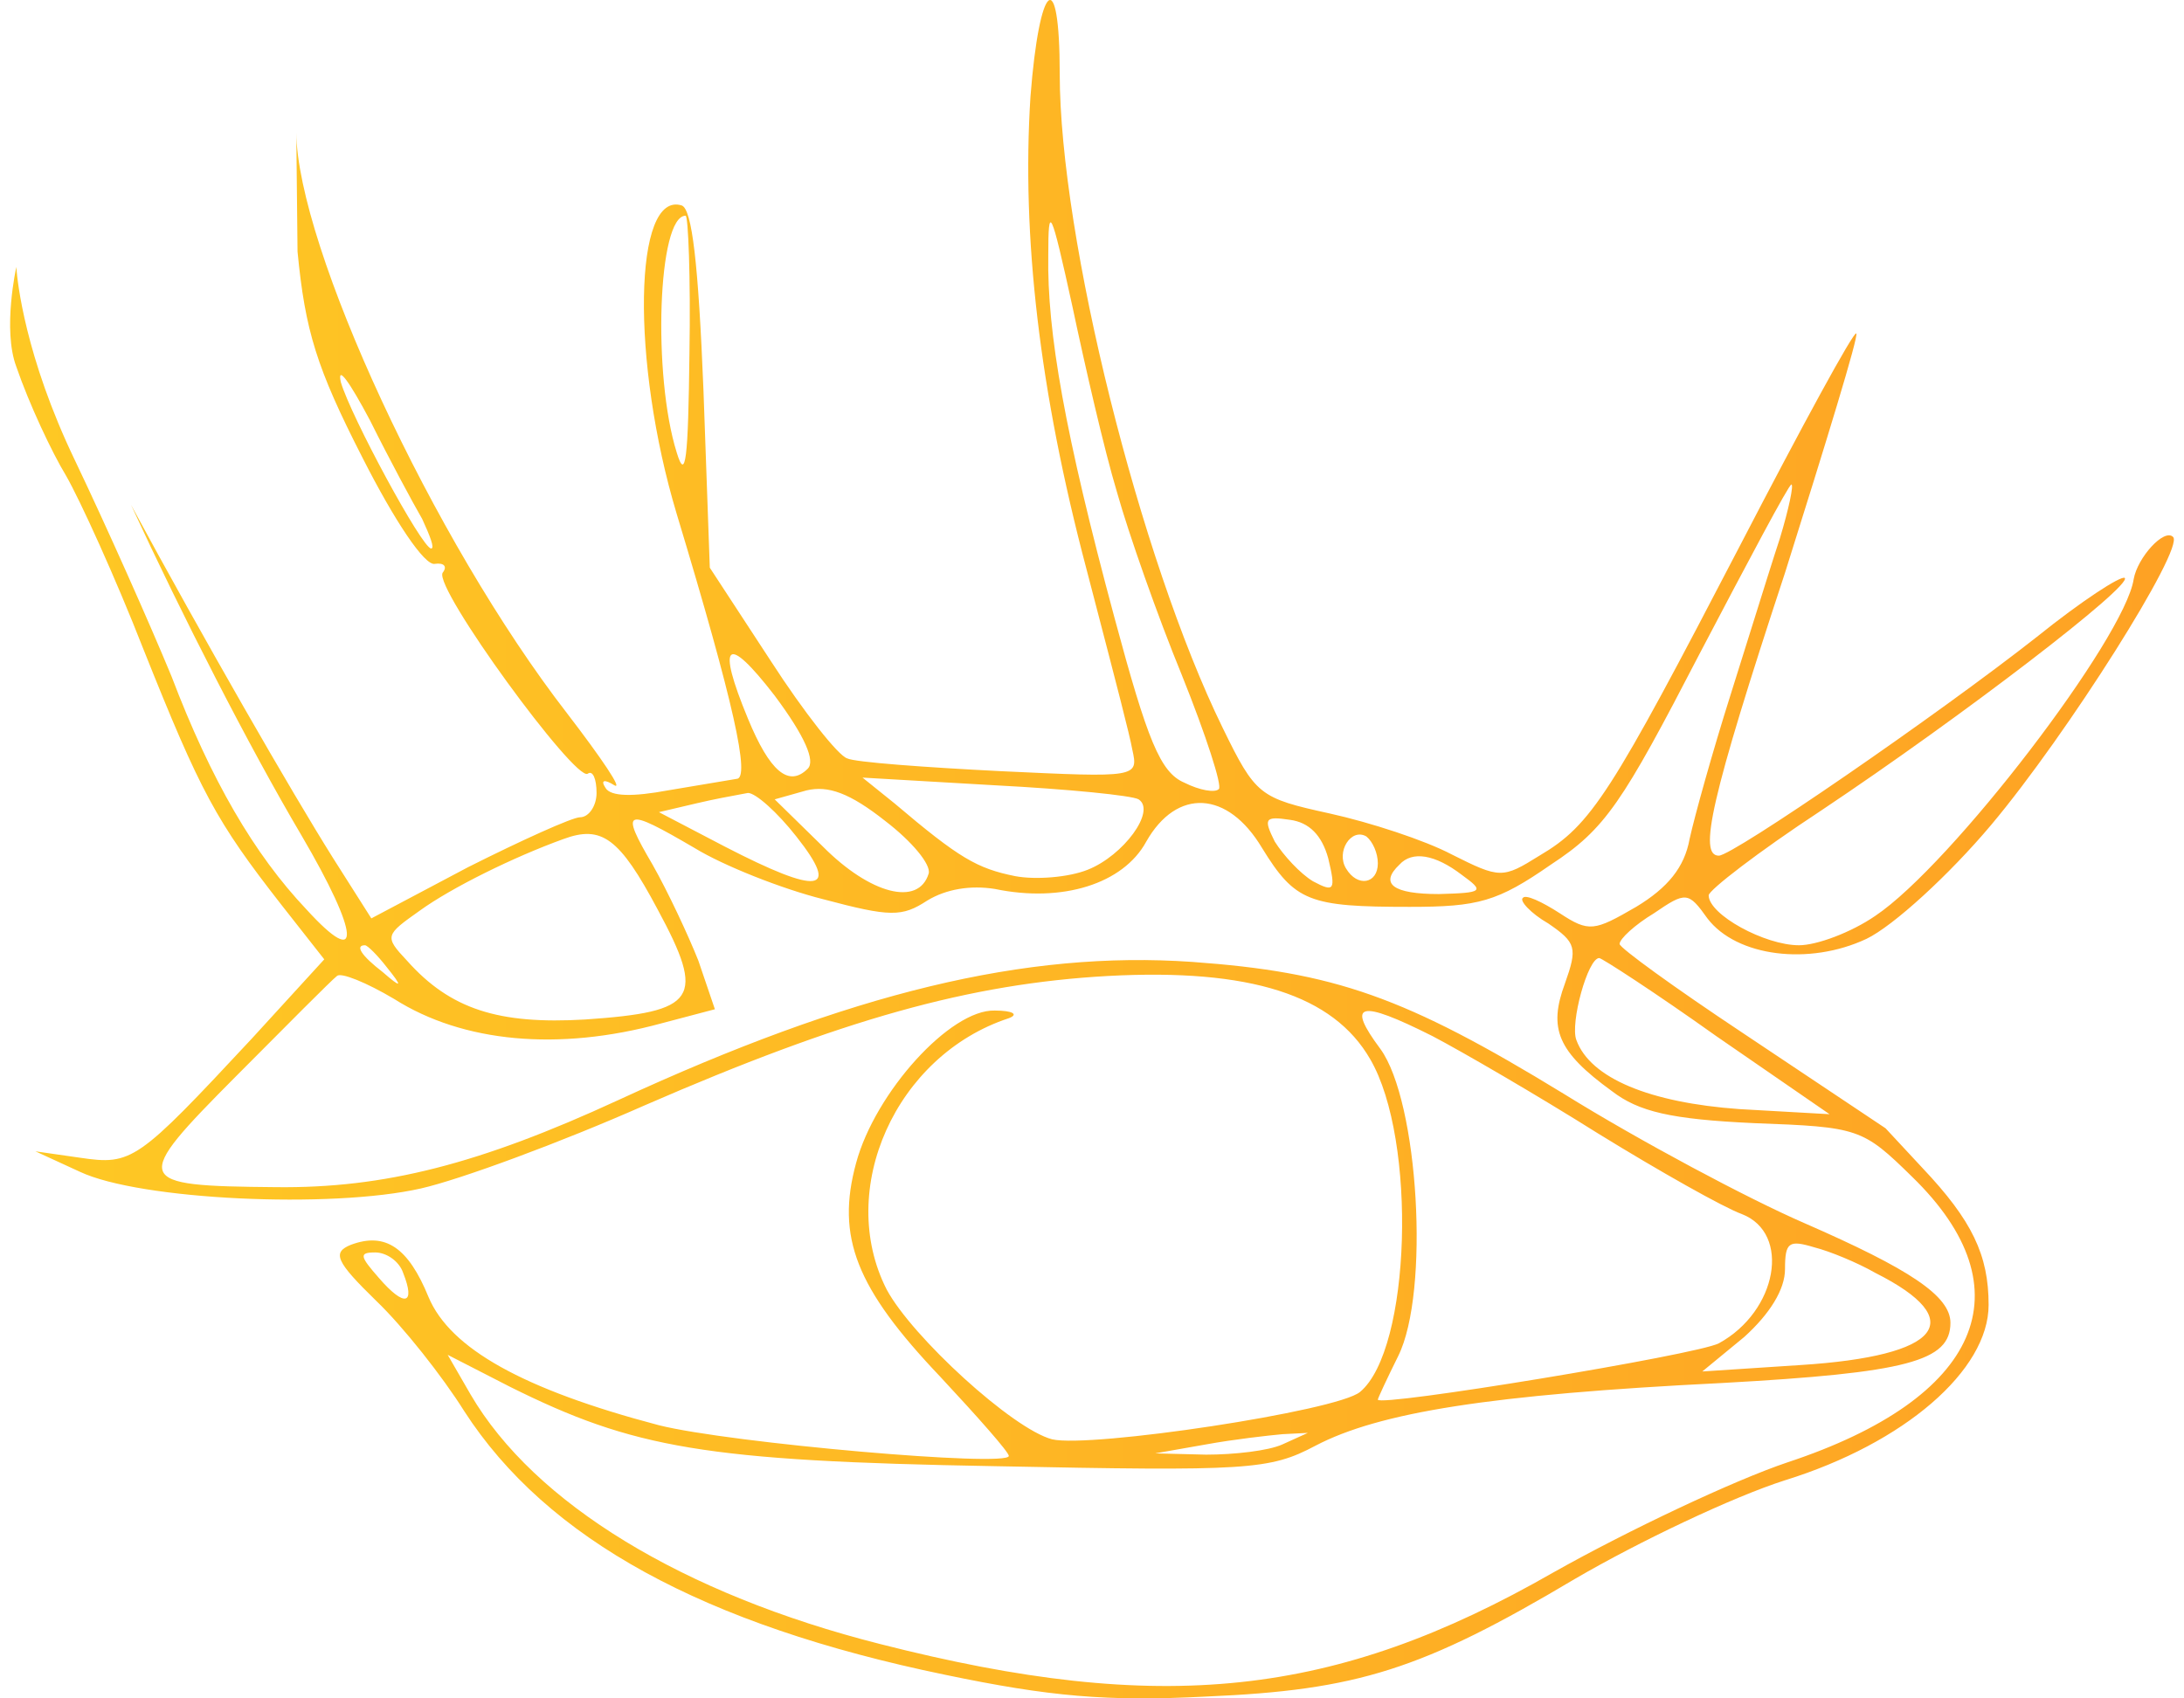<svg width="108" height="84" viewBox="0 0 108 84" fill="none" xmlns="http://www.w3.org/2000/svg">
<path id="Vector" fill-rule="evenodd" clip-rule="evenodd" d="M0.808 18.139C0.115 16.303 0.808 13.201 0.808 13.201C0.808 13.227 0.81 13.257 0.813 13.289C0.86 13.897 1.232 17.616 3.702 22.76C5.275 26.052 7.414 30.862 8.484 33.458C10.435 38.585 12.574 42.257 15.154 44.979C17.923 48.017 17.797 46.245 14.902 41.307C12.311 36.92 9.009 30.445 6.481 24.973C10.061 31.589 14.391 39.132 16.475 42.447L18.363 45.422L23.145 42.89C25.788 41.56 28.305 40.421 28.682 40.421C29.123 40.421 29.5 39.851 29.5 39.218C29.5 38.522 29.311 38.079 29.06 38.269C28.431 38.649 21.446 29.09 21.887 28.33C22.138 28.014 21.95 27.824 21.509 27.887C21.006 28.014 19.496 25.735 17.923 22.633C15.657 18.202 15.091 16.366 14.713 12.442L14.651 6.554C14.713 12.188 21.383 26.684 28.053 35.294C29.752 37.509 30.822 39.092 30.381 38.839C29.878 38.522 29.689 38.585 29.941 38.965C30.192 39.408 31.325 39.408 33.024 39.092L36.422 38.522C37.114 38.522 36.296 34.787 33.464 25.419C31.199 17.886 31.325 9.403 33.716 10.163C34.219 10.353 34.534 13.011 34.786 19.278L35.1 28.077L38.121 32.698C39.757 35.23 41.456 37.383 41.896 37.509C42.274 37.699 45.734 37.952 49.51 38.142C56.242 38.459 56.305 38.459 55.991 37.066C55.885 36.429 55.115 33.474 54.238 30.11L54.236 30.103C54.069 29.459 53.897 28.801 53.725 28.14C51.397 19.341 50.516 11.682 50.957 4.782C51.397 -0.915 52.404 -1.801 52.404 3.643C52.404 11.745 56.368 27.634 60.458 35.99C62.094 39.345 62.283 39.471 65.744 40.231C67.757 40.674 70.463 41.56 71.784 42.257C74.175 43.459 74.301 43.459 76.126 42.32C78.706 40.801 79.65 39.282 86.068 26.938C89.088 21.114 91.668 16.366 91.794 16.493C91.919 16.619 90.284 21.937 88.27 28.33C84.558 39.598 83.991 42.32 84.998 42.32C85.69 42.32 95.821 35.357 100.729 31.495C102.931 29.723 104.882 28.457 105.07 28.584C105.448 28.963 97.142 35.357 90.032 40.105C86.949 42.13 84.495 44.029 84.495 44.282C84.495 45.232 87.263 46.751 88.962 46.751C89.843 46.751 91.542 46.118 92.737 45.295C96.513 42.763 105.07 31.559 105.511 28.647C105.7 27.571 107.021 26.115 107.461 26.558C108.028 27.128 102.239 36.306 98.463 40.801C96.387 43.27 93.618 45.802 92.297 46.435C89.466 47.764 85.879 47.321 84.432 45.422C83.488 44.093 83.362 44.093 81.789 45.169C80.845 45.738 80.09 46.435 80.09 46.688C80.09 46.878 82.796 48.84 86.131 51.056L93.241 55.803L95.066 57.766C97.52 60.361 98.338 62.07 98.338 64.539C98.338 67.767 94.185 71.376 88.27 73.212C85.69 74.034 81.034 76.25 77.888 78.086C70.337 82.58 67.128 83.593 59.64 83.909C54.732 84.163 51.901 83.909 46.741 82.833C34.786 80.365 27.046 76.123 22.956 69.793C21.887 68.084 19.936 65.615 18.615 64.349C16.601 62.387 16.412 61.944 17.356 61.564C19.055 60.931 20.188 61.691 21.195 64.159C22.264 66.691 25.851 68.717 32.584 70.49C36.107 71.376 49.887 72.578 49.887 72.009C49.887 71.819 48.377 70.11 46.489 68.084C42.337 63.716 41.33 61.184 42.337 57.513C43.28 54.031 46.993 49.916 49.195 49.98C50.076 49.98 50.391 50.169 49.887 50.359C44.287 52.195 41.33 58.842 43.847 63.779C45.105 66.122 50.076 70.679 52.027 71.186C53.914 71.629 66.121 69.793 67.254 68.844C69.771 66.755 70.085 56.373 67.757 52.385C65.933 49.22 61.843 47.891 54.795 48.27C47.937 48.65 41.644 50.423 31.891 54.664C27.738 56.5 22.768 58.336 20.817 58.779C16.349 59.791 6.911 59.348 3.954 57.956L1.751 56.943L3.954 57.259C6.534 57.639 6.785 57.449 12.448 51.372L16.035 47.448L13.896 44.726C10.687 40.611 9.931 39.218 7.1 32.129C5.716 28.584 3.954 24.722 3.262 23.519C2.569 22.38 1.437 19.974 0.808 18.139ZM58.445 33.395C57.249 30.483 55.802 26.368 55.236 24.342C54.606 22.253 53.663 18.139 53.033 15.164C51.964 10.289 51.838 10.036 51.838 12.632C51.775 16.43 52.656 21.43 55.11 30.546C56.746 36.623 57.375 38.206 58.571 38.712C59.326 39.092 60.081 39.218 60.269 39.028C60.458 38.902 59.64 36.37 58.445 33.395ZM33.464 22.38C33.905 23.836 34.031 22.76 34.094 17.442C34.157 13.708 34.031 10.669 33.905 10.669C32.521 10.669 32.269 18.582 33.464 22.38ZM21.32 27.128C21.509 27.128 21.258 26.495 20.88 25.672C20.439 24.912 19.244 22.697 18.3 20.797C17.293 18.898 16.664 18.012 16.853 18.898C17.356 20.608 20.88 27.128 21.32 27.128ZM83.551 41.497C83.802 40.358 84.683 37.193 85.564 34.407C85.9 33.346 86.263 32.182 86.612 31.065C87.179 29.253 87.707 27.561 88.018 26.621C88.459 25.165 88.71 23.962 88.585 23.962C88.459 23.962 86.445 27.761 84.054 32.318C80.216 39.725 79.398 40.991 76.692 42.763C74.049 44.599 73.106 44.852 69.708 44.852C64.737 44.852 64.045 44.599 62.409 41.94C60.71 39.092 58.193 38.965 56.683 41.624C55.55 43.713 52.53 44.662 49.195 43.966C47.999 43.776 46.804 43.966 45.86 44.536C44.602 45.359 44.035 45.359 40.7 44.472C38.687 43.966 35.793 42.827 34.345 41.94C30.885 39.915 30.633 39.978 32.269 42.763C33.024 44.093 34.031 46.245 34.534 47.511L35.352 49.916L32.709 50.613C27.613 52.005 22.893 51.562 19.496 49.41C18.111 48.587 16.853 48.081 16.664 48.27C16.412 48.46 14.147 50.739 11.693 53.208C6.471 58.462 6.534 58.652 13.644 58.715C18.992 58.779 23.711 57.576 30.57 54.411C42.085 49.093 50.705 47.004 58.948 47.574C65.995 48.081 69.456 49.283 77.322 54.094C81.097 56.436 86.445 59.285 89.214 60.488C94.436 62.767 96.45 64.096 96.45 65.425C96.45 67.324 94.311 67.894 85.187 68.4C73.672 68.97 68.198 69.856 65.052 71.502C62.786 72.705 61.717 72.768 49.195 72.515C34.849 72.262 31.325 71.629 25.222 68.59L22.138 67.008L23.271 68.97C26.417 74.351 33.779 78.845 43.532 81.314C57.438 84.859 65.995 83.973 76.818 77.769C80.531 75.68 85.753 73.212 88.396 72.325C97.96 69.16 100.288 63.779 94.562 58.209C92.108 55.803 91.919 55.74 86.76 55.55C82.607 55.36 81.034 54.98 79.713 53.968C77.007 52.005 76.566 50.866 77.384 48.65C78.014 46.878 77.951 46.625 76.566 45.675C75.686 45.169 75.119 44.536 75.308 44.409C75.434 44.219 76.252 44.599 77.133 45.169C78.58 46.118 78.832 46.055 80.908 44.852C82.481 43.903 83.299 42.89 83.551 41.497ZM36.988 35.547C38.058 38.142 39.002 38.965 39.946 38.016C40.323 37.636 39.82 36.433 38.309 34.407C35.918 31.306 35.415 31.749 36.988 35.547ZM40.7 41.877C43.029 44.219 45.42 44.852 45.923 43.206C46.049 42.763 45.105 41.624 43.784 40.611C42.022 39.218 40.952 38.839 39.883 39.092L38.309 39.535L40.7 41.877ZM53.788 43.016C55.55 42.32 57.186 40.105 56.305 39.535C55.991 39.345 52.845 39.028 49.195 38.839L42.651 38.459L44.224 39.725C47.433 42.447 48.314 42.953 50.202 43.333C51.209 43.523 52.845 43.396 53.788 43.016ZM35.855 41.877C40.512 44.282 41.581 44.156 39.379 41.371C38.435 40.168 37.366 39.218 36.988 39.218C36.913 39.233 36.791 39.256 36.635 39.284C36.137 39.376 35.286 39.532 34.471 39.725L32.584 40.168L35.855 41.877ZM64.926 43.586C65.995 44.156 66.058 44.029 65.681 42.447C65.366 41.307 64.737 40.674 63.793 40.548C62.535 40.358 62.472 40.484 63.038 41.624C63.478 42.32 64.296 43.206 64.926 43.586ZM28.934 50.423C34.471 50.043 34.912 49.41 32.521 44.979C30.633 41.434 29.752 40.801 27.864 41.497C25.41 42.383 22.327 43.903 20.754 45.042C19.055 46.245 18.992 46.308 20.125 47.511C22.264 49.916 24.655 50.676 28.934 50.423ZM66.562 42.953C67.128 43.903 68.135 43.713 68.135 42.7C68.135 42.194 67.883 41.624 67.569 41.371C66.813 40.928 66.058 42.13 66.562 42.953ZM71.155 44.219C73.357 44.156 73.42 44.093 72.288 43.27C70.966 42.257 69.834 42.067 69.204 42.763C68.198 43.713 68.89 44.219 71.155 44.219ZM18.929 48.081C19.873 48.904 19.936 48.84 19.118 47.827C18.678 47.258 18.174 46.751 18.048 46.751C17.545 46.751 17.86 47.258 18.929 48.081ZM90.472 55.107L84.872 51.246C81.852 49.093 79.209 47.384 79.083 47.384C78.517 47.384 77.636 50.613 77.951 51.436C78.643 53.335 81.6 54.537 86.005 54.854L90.472 55.107ZM79.02 56.057C76 54.158 72.288 52.005 70.84 51.246C67.191 49.41 66.562 49.6 68.261 51.879C70.148 54.474 70.715 63.906 69.141 67.071C68.575 68.211 68.135 69.16 68.135 69.223C68.135 69.603 83.928 67.008 84.998 66.438C87.892 64.856 88.585 60.994 86.131 60.045C85.25 59.728 82.104 57.956 79.02 56.057ZM89.025 67.514C96.01 67.071 97.394 65.299 92.737 62.956C91.857 62.45 90.472 61.88 89.717 61.691C88.459 61.311 88.27 61.437 88.27 62.767C88.27 63.779 87.515 64.982 86.257 66.122L84.18 67.831L89.025 67.514ZM18.741 63.21C19.999 64.666 20.565 64.539 19.936 62.956C19.747 62.387 19.118 61.944 18.552 61.944C17.734 61.944 17.797 62.134 18.741 63.21ZM59.64 71.945C61.025 71.945 62.723 71.755 63.416 71.439L64.674 70.869L63.416 70.933C62.723 70.996 61.025 71.186 59.64 71.439L57.123 71.882L59.64 71.945Z" fill="url(#paint0_linear_1080_4308)"/>
<defs>
<linearGradient id="paint0_linear_1080_4308" x1="-17.954" y1="40.836" x2="137.35" y2="40.836" gradientUnits="userSpaceOnUse">
<stop stop-color="#FECF24"/>
<stop offset="1" stop-color="#FE9724"/>
</linearGradient>
</defs>
</svg>
